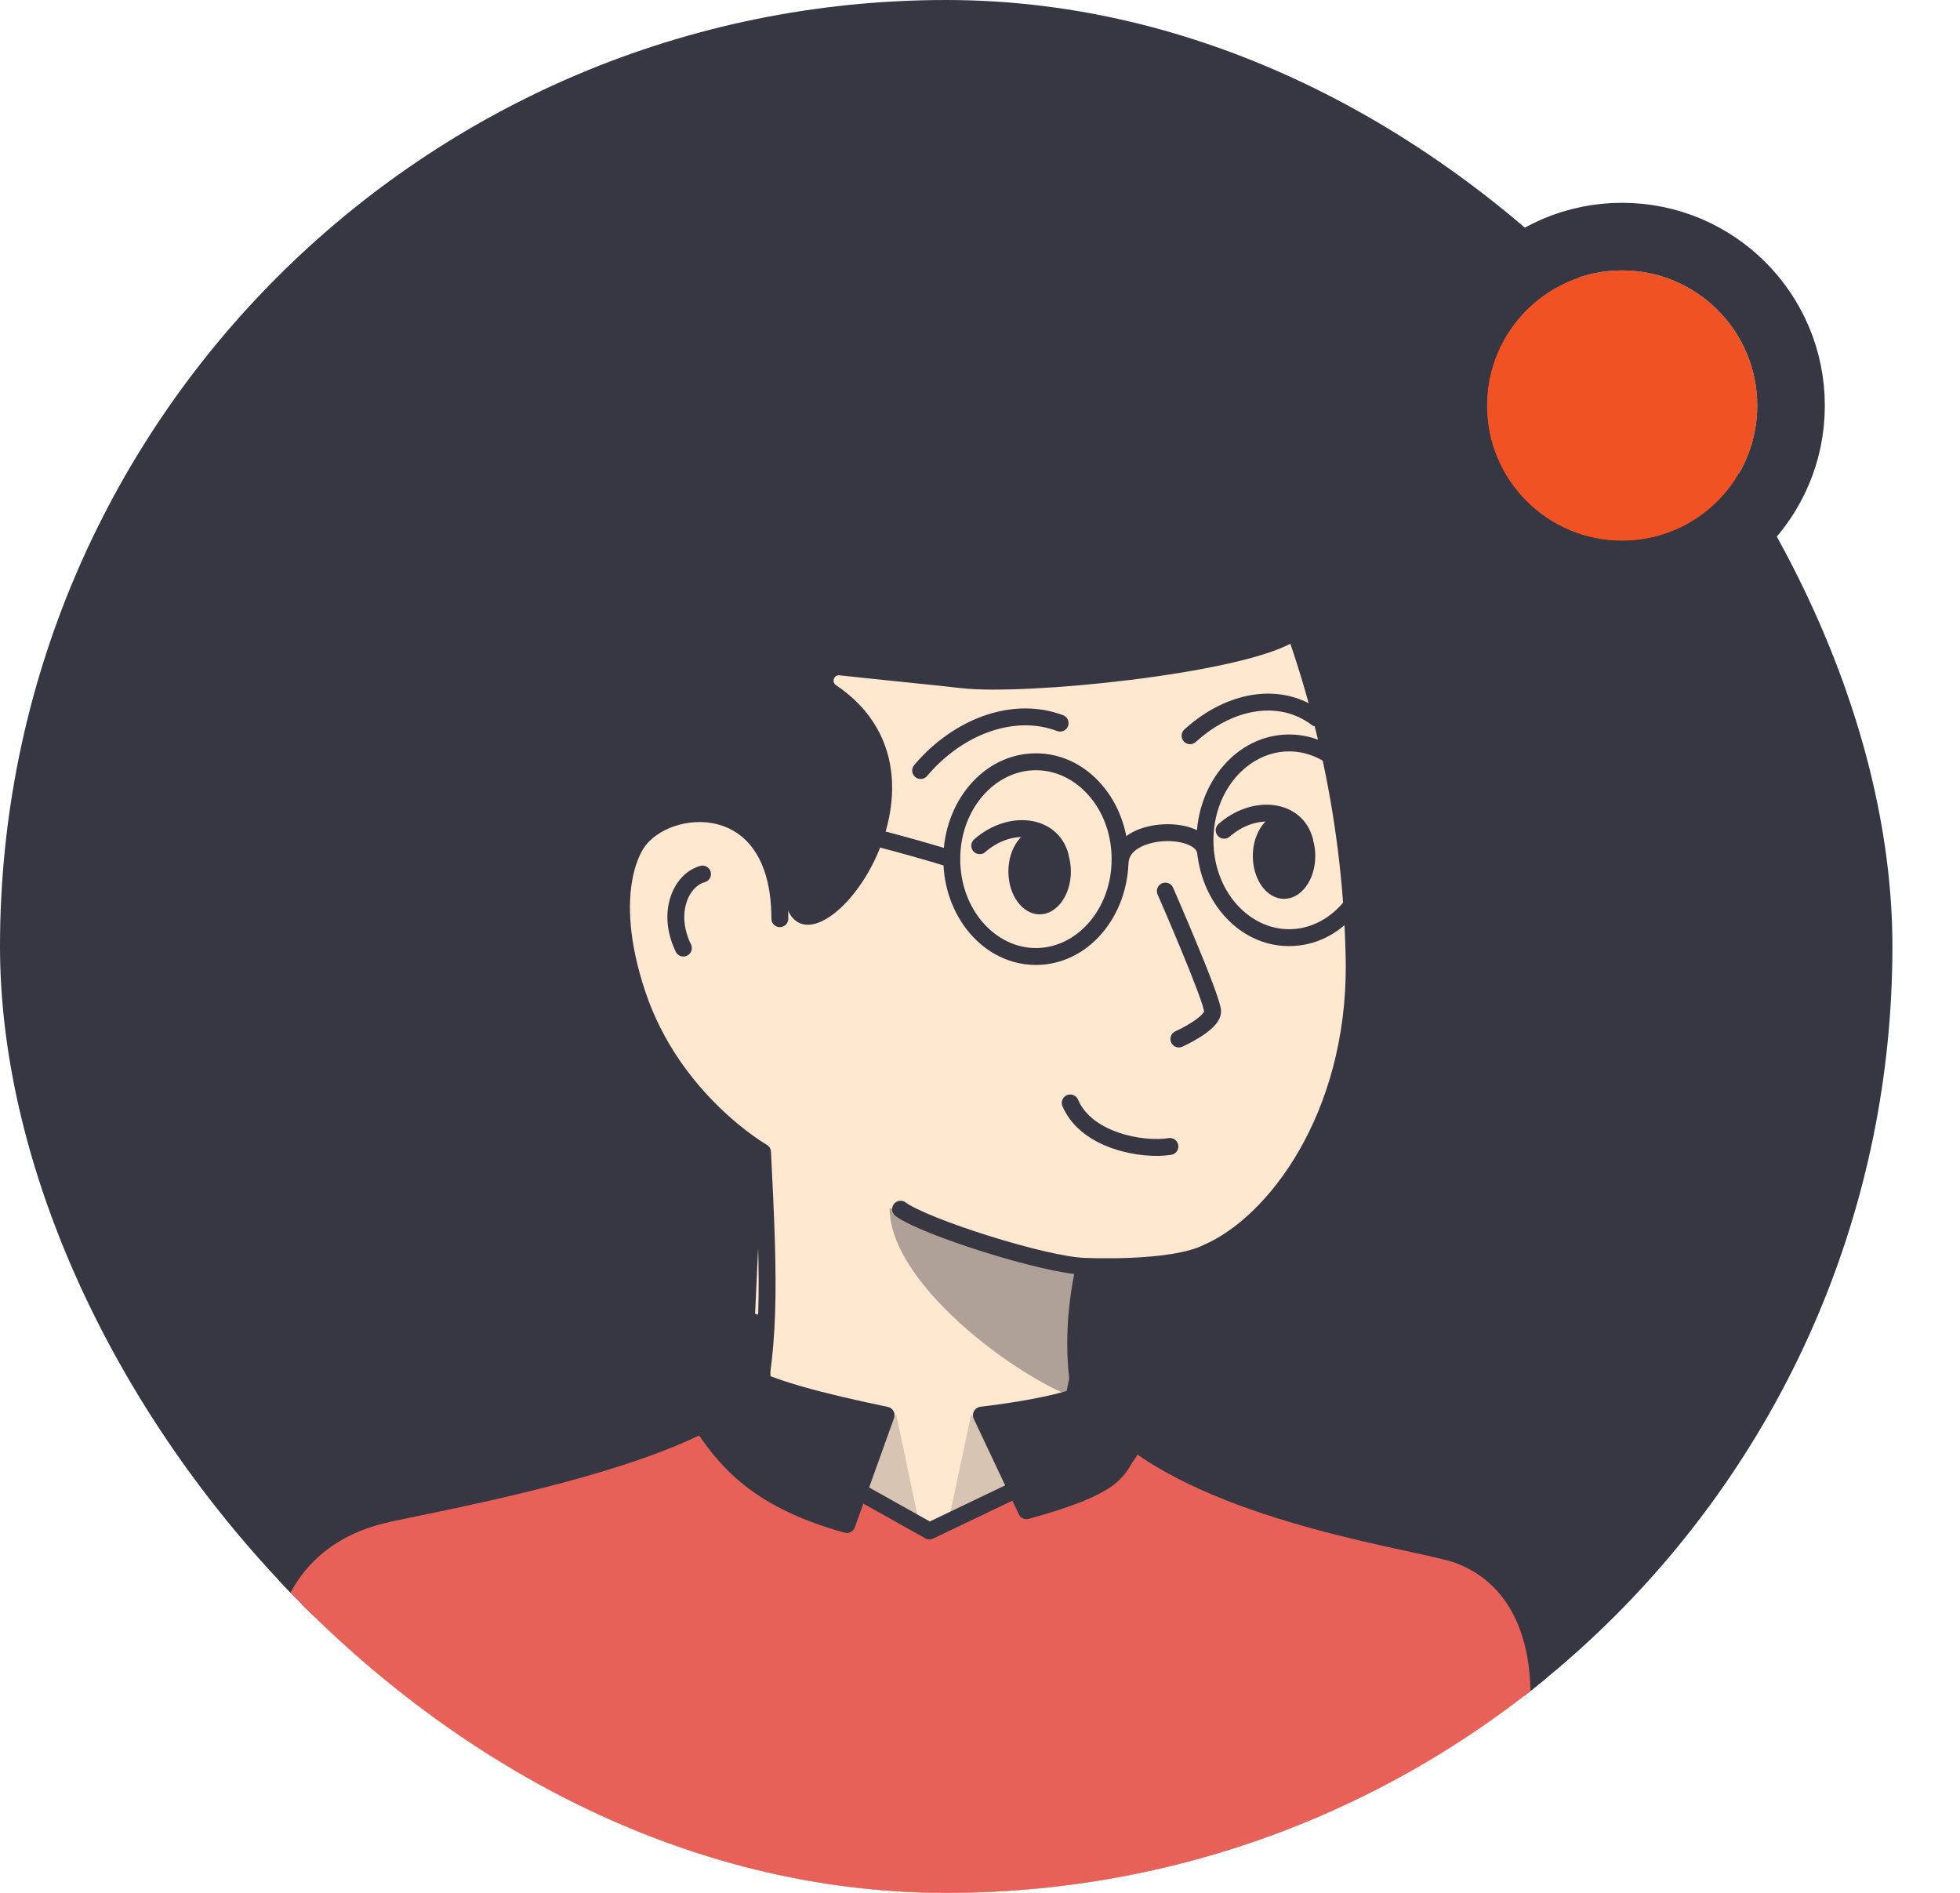 <svg width="58" height="56" viewBox="0 0 58 56" fill="none" xmlns="http://www.w3.org/2000/svg">
<g clip-path="url(#clip0_1_1979)">
<rect width="56" height="56" rx="28" fill="#373743"/>
<path d="M32.096 37.465C30.901 37.428 27.355 36.297 26.65 35.775L32.096 37.465Z" fill="#FFE7D0"/>
<path d="M32.588 43.042C34.793 46.13 41.922 47.047 43.138 47.488C45.133 48.244 45.472 50.288 45.502 51.401C45.587 54.574 45.959 60.016 44.846 62.891" fill="#FFE7D0"/>
<path d="M32.588 43.042C31.25 40.63 32.096 37.465 32.096 37.465C32.096 37.465 34.688 37.588 35.727 37.056C37.725 36.195 40.099 33.044 40.074 28.533C40.018 24.47 39.164 20.459 37.561 16.728C36.115 12.971 27.144 9.46 20.385 16.022C20.385 16.022 16.741 19.368 18.857 24.931" fill="#FFE7D0"/>
<path d="M8.356 62.891C7.393 59.793 7.772 51.647 7.911 50.497C8.051 49.347 8.588 47.015 11.436 46.305C12.695 45.987 20.578 44.707 22.178 42.485" fill="#FFE7D0"/>
<path d="M22.565 34.085C22.565 34.085 19.918 32.575 18.862 29.425C17.806 26.276 18.857 24.931 18.857 24.931C19.705 23.661 23.077 23.349 23.077 27.18" fill="#FFE7D0"/>
<path d="M22.565 34.085C22.767 38.087 22.818 39.924 22.178 42.485L22.565 34.085Z" fill="#FFE7D0"/>
<path d="M32.588 43.042C34.793 46.13 41.922 47.047 43.138 47.488C45.133 48.244 45.472 50.288 45.502 51.401C45.587 54.574 45.959 60.016 44.846 62.891H8.356C7.393 59.793 7.772 51.647 7.911 50.497C8.051 49.347 8.588 47.015 11.436 46.305C12.695 45.987 20.578 44.707 22.178 42.485C22.818 39.924 22.767 38.087 22.565 34.085C22.565 34.085 19.918 32.575 18.862 29.425C17.806 26.276 18.857 24.931 18.857 24.931C16.741 19.368 20.385 16.022 20.385 16.022C27.144 9.46 36.115 12.971 37.561 16.728C39.164 20.459 40.018 24.47 40.074 28.533C40.099 33.044 37.725 36.195 35.727 37.056C34.688 37.588 32.096 37.465 32.096 37.465C32.096 37.465 31.25 40.63 32.588 43.042Z" fill="#FFE7D0"/>
<path d="M32.096 37.465C30.901 37.428 27.355 36.297 26.65 35.775M32.096 37.465C32.096 37.465 31.25 40.63 32.588 43.042C34.793 46.13 41.922 47.047 43.138 47.488C45.133 48.244 45.472 50.288 45.502 51.401C45.587 54.574 45.959 60.016 44.846 62.891H8.356C7.393 59.793 7.772 51.647 7.911 50.497C8.051 49.347 8.588 47.015 11.436 46.305C12.695 45.987 20.578 44.707 22.178 42.485C22.818 39.924 22.767 38.087 22.565 34.085C22.565 34.085 19.918 32.575 18.862 29.425C17.806 26.276 18.857 24.931 18.857 24.931M32.096 37.465C32.096 37.465 34.688 37.588 35.727 37.056C37.725 36.195 40.099 33.044 40.074 28.533C40.018 24.47 39.164 20.459 37.561 16.728C36.115 12.971 27.144 9.46 20.385 16.022C20.385 16.022 16.741 19.368 18.857 24.931M18.857 24.931C19.705 23.661 23.077 23.349 23.077 27.18" stroke="#373743" stroke-width="0.5" stroke-linecap="round" stroke-linejoin="round"/>
<path opacity="0.4" d="M32.058 37.338C31.899 38.459 31.654 40.106 32.058 41.423C30.558 41.066 26.324 38.125 26.324 35.737C28.177 36.464 30.098 37 32.058 37.338Z" fill="#373743"/>
<path d="M20.789 25.859C20.15 26.033 19.714 27.003 20.222 28.049" stroke="#373743" stroke-width="0.5" stroke-linecap="round"/>
<path d="M7.769 49.015C7.629 50.164 7.248 58.311 8.215 61.409H44.879C45.997 58.533 45.623 53.091 45.537 49.919C45.508 48.806 45.167 46.762 43.162 46.006C42.043 45.602 36.318 44.882 33.353 42.494L27.506 45.294L21.329 41.835C18.665 43.491 12.4 44.549 11.31 44.823C8.449 45.533 7.909 47.865 7.769 49.015Z" fill="#E76158" stroke="#373743" stroke-width="0.5" stroke-linecap="round" stroke-linejoin="round"/>
<path d="M25.06 45.103C22.26 44.334 21.399 43.067 20.73 42.092C20.959 41.078 21.082 39.694 22.318 39.118C20.177 40.271 22.316 41.06 26.221 41.868L25.06 45.103Z" fill="#373743"/>
<path d="M30.375 44.695C33.175 43.925 33.025 43.476 33.411 42.968C33.411 41.758 33.322 40.142 32.103 39.663C33.903 40.592 32.865 41.409 29.041 41.868L30.375 44.695Z" fill="#373743"/>
<path d="M25.06 45.103C22.26 44.334 21.399 43.067 20.73 42.092C20.959 41.078 21.082 39.694 22.318 39.118C20.177 40.271 22.316 41.06 26.221 41.868L25.06 45.103Z" stroke="#373743" stroke-width="0.5" stroke-linecap="round" stroke-linejoin="round"/>
<path d="M30.375 44.695C33.175 43.925 33.025 43.476 33.411 42.968C33.411 41.758 33.322 40.142 32.103 39.663C33.903 40.592 32.865 41.409 29.041 41.868L30.375 44.695Z" stroke="#373743" stroke-width="0.5" stroke-linecap="round" stroke-linejoin="round"/>
<path d="M22.812 40.765L22.565 39.035C22.15 39.067 21.412 39.572 21.412 40.023C21.412 40.475 22.425 40.733 22.812 40.765Z" fill="#373743"/>
<path d="M31.541 41.259L31.871 39.694C32.285 39.725 32.941 39.983 32.941 40.435C32.941 40.887 31.928 41.227 31.541 41.259Z" fill="#373743"/>
<g opacity="0.2">
<path d="M28.741 41.835L30.141 44.128L28.847 44.68L28.069 44.994L28.741 41.835Z" fill="#373743"/>
<path d="M26.518 41.835L27.177 44.965L25.905 44.372L25.304 44.042L26.518 41.835Z" fill="#373743"/>
</g>
<path d="M38.256 19.006C36.619 19.943 30.348 20.575 28.455 20.36C27.569 20.258 25.856 20.092 24.82 19.977C24.788 19.978 24.758 19.989 24.732 20.008C24.706 20.027 24.687 20.053 24.676 20.084C24.666 20.114 24.664 20.147 24.672 20.178C24.68 20.209 24.697 20.237 24.721 20.258C29.147 23.209 23.456 30.027 23.159 26.245C22.582 23.135 19.891 24.262 19.572 24.457C19.188 24.7 18.866 25.03 18.634 25.423C18.345 25.888 18.194 28.375 19.673 30.922C19.69 30.954 19.695 30.992 19.689 31.028C19.682 31.064 19.663 31.096 19.636 31.12L19.104 31.542C19.087 31.555 19.067 31.563 19.047 31.568C19.026 31.573 19.005 31.574 18.984 31.57C18.964 31.567 18.944 31.559 18.926 31.548C18.908 31.537 18.893 31.522 18.881 31.505C11.752 20.517 16.869 18.283 17.634 18.022C17.661 18.012 17.685 17.994 17.702 17.971C17.72 17.948 17.731 17.921 17.735 17.892C18.036 14.815 19.944 11.269 24.24 10.591C26.547 10.203 28.871 10.618 30.256 11.17H30.267C31.955 11.721 33.239 10.75 34.747 9.287C34.767 9.267 34.792 9.251 34.819 9.241C34.846 9.231 34.874 9.227 34.903 9.228C34.932 9.23 34.96 9.237 34.986 9.25C35.011 9.263 35.034 9.281 35.053 9.303C35.705 10.087 35.671 10.644 35.443 11.125C35.433 11.153 35.431 11.182 35.437 11.211C35.442 11.239 35.455 11.266 35.475 11.288C35.494 11.309 35.519 11.325 35.546 11.334C35.574 11.342 35.603 11.343 35.631 11.336C37 10.831 39.999 11.431 41.144 10.618C41.165 10.605 41.19 10.597 41.215 10.595C41.241 10.593 41.267 10.598 41.29 10.608C41.313 10.618 41.334 10.634 41.35 10.654C41.366 10.674 41.377 10.698 41.383 10.723C41.862 14.472 40.514 17.75 38.256 19.006Z" fill="#373743"/>
<path d="M32.895 25.551C32.895 25.689 33.007 25.801 33.145 25.801C33.283 25.801 33.395 25.689 33.395 25.551H32.895ZM35.431 25.279C35.431 25.417 35.543 25.529 35.681 25.529C35.819 25.529 35.931 25.417 35.931 25.279H35.431ZM28.088 25.656C28.22 25.697 28.36 25.624 28.401 25.493C28.443 25.361 28.37 25.221 28.238 25.179L28.088 25.656ZM19.337 24.128L19.445 24.354L19.453 24.349L19.337 24.128ZM17.78 26.754C17.805 26.89 17.936 26.98 18.071 26.954C18.207 26.929 18.297 26.799 18.271 26.663L17.78 26.754ZM32.895 25.417C32.895 26.906 31.859 28.048 30.655 28.048V28.548C32.201 28.548 33.395 27.111 33.395 25.417H32.895ZM30.655 28.048C29.451 28.048 28.415 26.906 28.415 25.417H27.915C27.915 27.111 29.108 28.548 30.655 28.548V28.048ZM28.415 25.417C28.415 23.929 29.451 22.787 30.655 22.787V22.287C29.108 22.287 27.915 23.724 27.915 25.417H28.415ZM30.655 22.787C31.859 22.787 32.895 23.929 32.895 25.417H33.395C33.395 23.724 32.201 22.287 30.655 22.287V22.787ZM40.388 24.861C40.388 26.349 39.352 27.491 38.148 27.491V27.991C39.694 27.991 40.888 26.554 40.888 24.861H40.388ZM38.148 27.491C36.944 27.491 35.908 26.349 35.908 24.861H35.408C35.408 26.554 36.602 27.991 38.148 27.991V27.491ZM35.908 24.861C35.908 23.372 36.944 22.23 38.148 22.23V21.73C36.602 21.73 35.408 23.167 35.408 24.861H35.908ZM38.148 22.23C39.352 22.23 40.388 23.372 40.388 24.861H40.888C40.888 23.167 39.694 21.73 38.148 21.73V22.23ZM33.395 25.551C33.395 25.37 33.489 25.223 33.675 25.104C33.867 24.982 34.14 24.906 34.428 24.888C34.716 24.871 34.99 24.914 35.181 25C35.374 25.087 35.431 25.189 35.431 25.279H35.931C35.931 24.91 35.67 24.672 35.388 24.545C35.103 24.416 34.743 24.368 34.398 24.389C34.052 24.41 33.69 24.502 33.407 24.682C33.118 24.866 32.895 25.155 32.895 25.551H33.395ZM28.163 25.417C28.238 25.179 28.238 25.179 28.238 25.179C28.238 25.179 28.238 25.179 28.238 25.179C28.238 25.179 28.237 25.179 28.237 25.178C28.236 25.178 28.235 25.178 28.233 25.177C28.229 25.176 28.224 25.174 28.217 25.172C28.204 25.168 28.183 25.162 28.157 25.154C28.105 25.138 28.028 25.114 27.929 25.084C27.732 25.025 27.449 24.942 27.103 24.844C26.413 24.65 25.472 24.4 24.475 24.18C23.479 23.959 22.419 23.766 21.492 23.688C21.028 23.648 20.592 23.637 20.21 23.667C19.832 23.696 19.488 23.767 19.222 23.906L19.453 24.349C19.633 24.256 19.9 24.192 20.249 24.165C20.595 24.138 21.002 24.148 21.45 24.186C22.345 24.262 23.38 24.449 24.367 24.668C25.352 24.886 26.283 25.133 26.968 25.326C27.31 25.422 27.59 25.505 27.785 25.563C27.883 25.593 27.958 25.616 28.01 25.632C28.036 25.64 28.055 25.646 28.068 25.65C28.075 25.652 28.08 25.653 28.083 25.654C28.085 25.655 28.086 25.655 28.087 25.655C28.087 25.656 28.087 25.656 28.088 25.656C28.088 25.656 28.088 25.656 28.088 25.656C28.088 25.656 28.088 25.656 28.163 25.417ZM19.23 23.902C18.708 24.15 18.283 24.564 18.021 25.081L18.467 25.307C18.679 24.889 19.023 24.554 19.444 24.354L19.23 23.902ZM18.021 25.081C17.759 25.596 17.674 26.185 17.78 26.754L18.271 26.663C18.186 26.202 18.254 25.725 18.467 25.307L18.021 25.081Z" fill="#373743"/>
<path d="M34.713 26.262C34.658 26.136 34.51 26.078 34.384 26.134C34.257 26.189 34.2 26.337 34.255 26.463L34.713 26.262ZM34.782 30.511C34.656 30.567 34.6 30.715 34.656 30.841C34.712 30.967 34.86 31.024 34.986 30.967L34.782 30.511ZM27.052 22.636C26.963 22.741 26.977 22.899 27.082 22.988C27.188 23.077 27.346 23.064 27.435 22.958L27.052 22.636ZM30.832 21.249L30.874 21.002L30.872 21.002L30.832 21.249ZM31.284 21.628C31.414 21.676 31.558 21.61 31.606 21.481C31.654 21.351 31.588 21.207 31.458 21.159L31.284 21.628ZM35.047 21.583C34.945 21.676 34.938 21.834 35.031 21.936C35.124 22.038 35.282 22.045 35.384 21.952L35.047 21.583ZM38.533 20.988L38.639 20.762L38.638 20.762L38.533 20.988ZM38.814 21.447C38.924 21.53 39.081 21.508 39.164 21.398C39.247 21.287 39.225 21.131 39.115 21.047L38.814 21.447ZM34.484 26.363C34.255 26.463 34.255 26.463 34.255 26.463C34.255 26.463 34.255 26.463 34.255 26.463C34.255 26.463 34.255 26.463 34.255 26.464C34.256 26.464 34.256 26.465 34.256 26.465C34.257 26.467 34.258 26.469 34.259 26.472C34.262 26.478 34.266 26.487 34.271 26.499C34.281 26.522 34.296 26.556 34.315 26.6C34.353 26.688 34.408 26.814 34.473 26.966C34.604 27.27 34.778 27.68 34.952 28.101C35.127 28.522 35.3 28.952 35.43 29.299C35.495 29.473 35.548 29.623 35.584 29.739C35.602 29.797 35.615 29.844 35.623 29.88C35.633 29.921 35.633 29.931 35.633 29.924H36.133C36.133 29.87 36.121 29.813 36.11 29.766C36.098 29.714 36.081 29.655 36.061 29.59C36.021 29.461 35.965 29.302 35.898 29.124C35.766 28.769 35.59 28.332 35.414 27.909C35.239 27.486 35.064 27.074 34.932 26.769C34.867 26.616 34.812 26.489 34.774 26.401C34.754 26.357 34.739 26.322 34.729 26.299C34.724 26.287 34.72 26.278 34.717 26.272C34.716 26.269 34.715 26.266 34.714 26.265C34.714 26.264 34.714 26.264 34.714 26.263C34.713 26.263 34.713 26.263 34.713 26.263C34.713 26.263 34.713 26.262 34.713 26.262C34.713 26.262 34.713 26.262 34.484 26.363ZM35.633 29.924C35.633 29.91 35.634 29.945 35.55 30.03C35.475 30.105 35.368 30.184 35.25 30.258C35.134 30.332 35.016 30.395 34.927 30.441C34.883 30.463 34.846 30.481 34.82 30.493C34.807 30.499 34.798 30.504 34.791 30.507C34.788 30.508 34.785 30.509 34.784 30.51C34.783 30.51 34.783 30.511 34.782 30.511C34.782 30.511 34.782 30.511 34.782 30.511C34.782 30.511 34.782 30.511 34.782 30.511C34.782 30.511 34.782 30.511 34.782 30.511C34.782 30.511 34.782 30.511 34.884 30.739C34.986 30.967 34.986 30.967 34.986 30.967C34.986 30.967 34.986 30.967 34.986 30.967C34.986 30.967 34.987 30.967 34.987 30.967C34.987 30.967 34.987 30.967 34.987 30.967C34.988 30.966 34.989 30.966 34.99 30.965C34.992 30.964 34.996 30.963 35 30.961C35.008 30.957 35.02 30.952 35.034 30.945C35.063 30.931 35.104 30.911 35.154 30.886C35.251 30.837 35.383 30.765 35.517 30.681C35.648 30.598 35.791 30.496 35.904 30.383C36.006 30.281 36.133 30.121 36.133 29.924H35.633ZM27.435 22.958C28.333 21.891 29.623 21.304 30.791 21.495L30.872 21.002C29.486 20.775 28.032 21.473 27.052 22.636L27.435 22.958ZM30.79 21.495C30.958 21.524 31.124 21.568 31.284 21.628L31.458 21.159C31.269 21.089 31.073 21.036 30.874 21.002L30.79 21.495ZM35.384 21.952C36.334 21.083 37.505 20.789 38.428 21.215L38.638 20.762C37.473 20.223 36.09 20.628 35.047 21.583L35.384 21.952ZM38.428 21.215C38.565 21.278 38.694 21.356 38.814 21.447L39.115 21.047C38.967 20.936 38.807 20.84 38.639 20.762L38.428 21.215Z" fill="#373743"/>
<path d="M31.67 32.63C32.158 33.773 33.85 34.048 34.62 33.918" stroke="#373743" stroke-width="0.5" stroke-miterlimit="10" stroke-linecap="round"/>
<path d="M30.765 27.051C31.275 27.051 31.689 26.484 31.689 25.783C31.689 25.083 31.275 24.515 30.765 24.515C30.254 24.515 29.84 25.083 29.84 25.783C29.84 26.484 30.254 27.051 30.765 27.051Z" fill="#373743"/>
<path d="M31.373 25.325C31.125 24.383 29.887 24.236 28.992 25.02" stroke="#373743" stroke-width="0.5" stroke-linecap="round"/>
<path d="M37.997 26.593C38.508 26.593 38.922 26.026 38.922 25.325C38.922 24.625 38.508 24.057 37.997 24.057C37.487 24.057 37.073 24.625 37.073 25.325C37.073 26.026 37.487 26.593 37.997 26.593Z" fill="#373743"/>
<path d="M38.605 24.867C38.358 23.925 37.12 23.779 36.225 24.563" stroke="#373743" stroke-width="0.5" stroke-linecap="round"/>
</g>
<g filter="url(#filter0_d_1_1979)">
<ellipse cx="48" cy="8" rx="4" ry="4" fill="#F15223"/>
<path d="M48 13C50.761 13 53 10.761 53 8C53 5.239 50.761 3 48 3C45.239 3 43 5.239 43 8C43 10.761 45.239 13 48 13Z" stroke="#373743" stroke-width="2"/>
</g>
<defs>
<filter id="filter0_d_1_1979" x="38" y="2" width="20" height="20" filterUnits="userSpaceOnUse" color-interpolation-filters="sRGB">
<feFlood flood-opacity="0" result="BackgroundImageFix"/>
<feColorMatrix in="SourceAlpha" type="matrix" values="0 0 0 0 0 0 0 0 0 0 0 0 0 0 0 0 0 0 127 0" result="hardAlpha"/>
<feOffset dy="4"/>
<feGaussianBlur stdDeviation="2"/>
<feComposite in2="hardAlpha" operator="out"/>
<feColorMatrix type="matrix" values="0 0 0 0 0.172 0 0 0 0 0.172 0 0 0 0 0.267 0 0 0 0.08 0"/>
<feBlend mode="normal" in2="BackgroundImageFix" result="effect1_dropShadow_1_1979"/>
<feBlend mode="normal" in="SourceGraphic" in2="effect1_dropShadow_1_1979" result="shape"/>
</filter>
<clipPath id="clip0_1_1979">
<rect width="56" height="56" rx="28" fill="white"/>
</clipPath>
</defs>
</svg>
